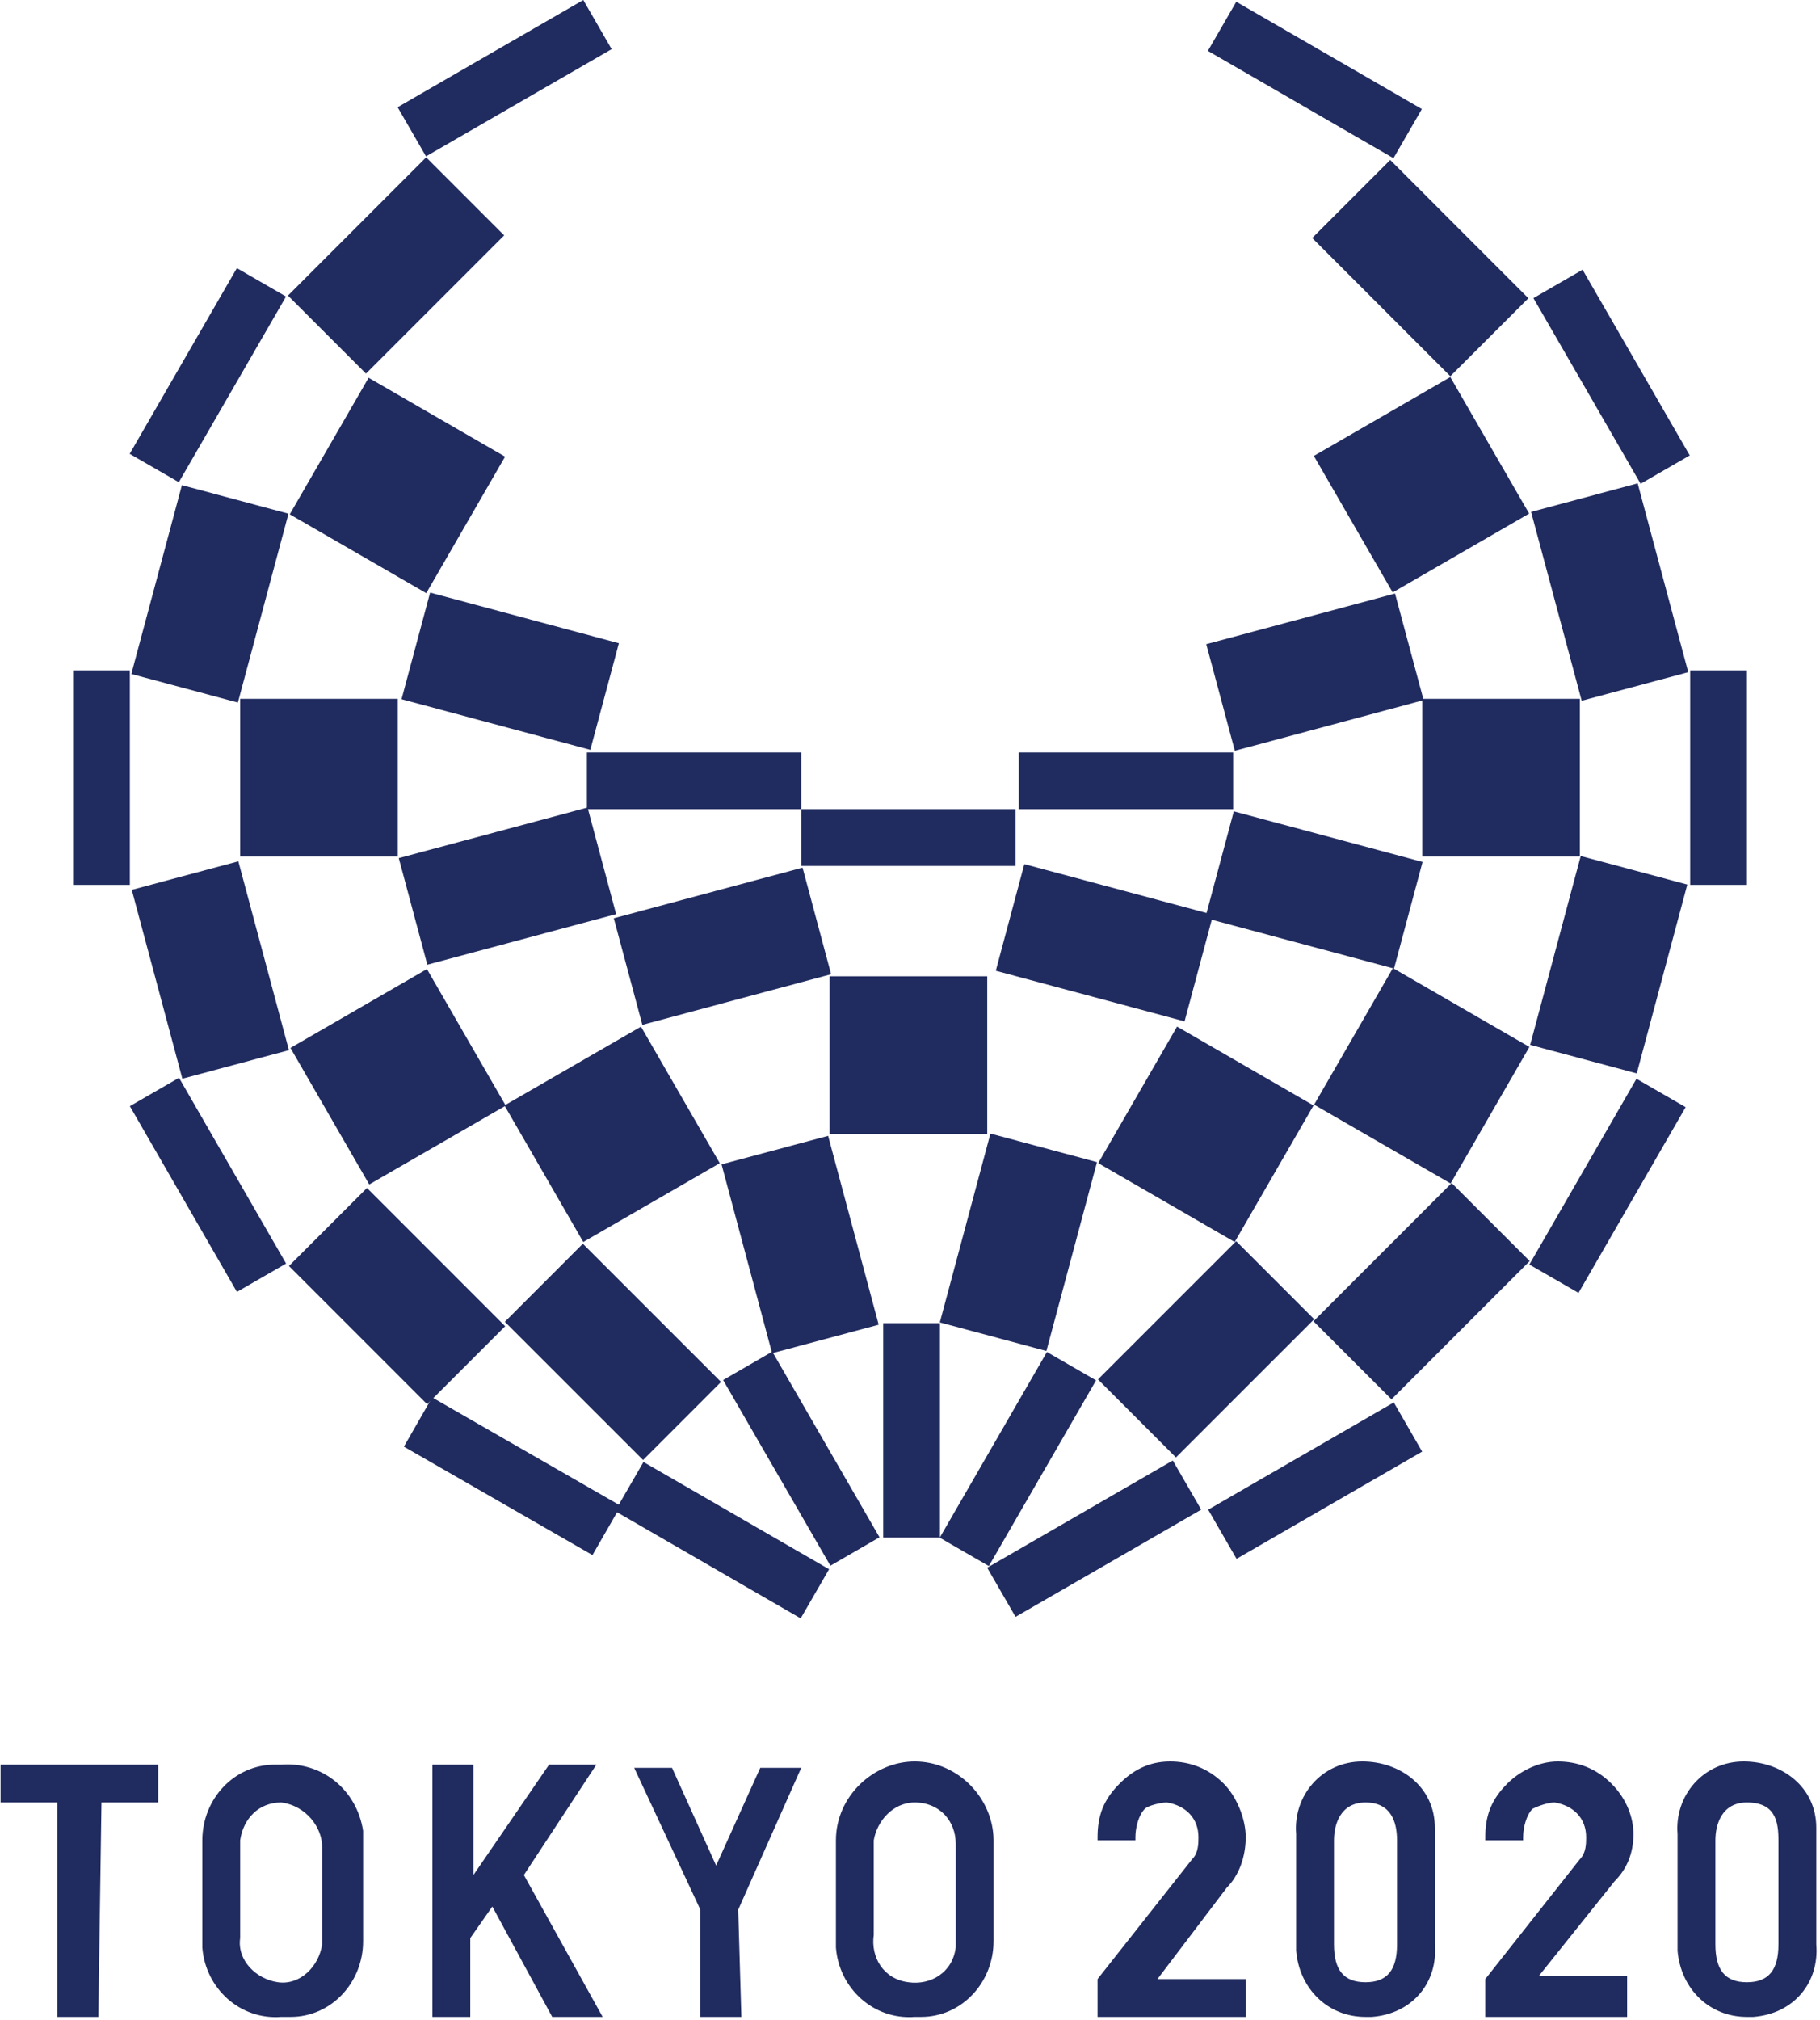 <svg height="2500" viewBox="0 .48 720.62 800.14" width="2253" xmlns="http://www.w3.org/2000/svg"><g fill="#202b5f"><path d="m317.22 321h84.93v22.48h-84.93zm117.66 140.19 31.24-54.08 54.07 31.24-31.24 54.08zm-235.24-22.84 54.08-31.22 31.22 54.08-54.08 31.22zm172.49 85.93 20.05-74.8 42.22 11.32-20.05 74.8zm-86.48-62.6 42.22-11.3 20.03 74.81-42.23 11.3zm86.44 147.87 42.47-73.55 19.47 11.24-42.48 73.56z"/><path d="m286.27 547.11 19.47-11.25 42.49 73.53-19.46 11.26zm234.04-366.04 54.07-31.23 31.24 54.07-54.07 31.24zm.11 256.96 31.22-54.08 54.08 31.22-31.22 54.08zm149-171.99h22.48v84.94h-22.48zm-106.16 11.24h62.45v62.45h-62.45zm-448.69-73.08 31.24-54.08 54.07 31.24-31.23 54.07zm.27 211.36 54.08-31.23 31.22 54.09-54.08 31.22zm-86.11-149.52h22.48v84.94h-22.48zm66.19 11.24h62.44v62.45h-62.44zm383.41-256.64 11.25-19.46 73.53 42.5-11.25 19.46zm-321.02 22.31 73.55-42.47 11.24 19.47-73.55 42.47zm277.47 503.91 54.76-54.75 30.9 30.91-54.76 54.75zm-43.89 74.59 73.54-42.47 11.25 19.47-73.55 42.47zm3.41-236.45 11.31-42.23 74.79 20.04-11.31 42.23zm-65.84 2.2h62.45v62.45h-62.45zm-85.51-23 74.79-20.04 11.31 42.22-74.79 20.04zm106.75 160.39h22.48v84.93h-22.48zm-149.91-.55 30.9-30.92 54.76 54.75-30.9 30.92zm43.68 74.99 11.24-19.46 73.54 42.48-11.25 19.47zm276.19-504.28 30.91-30.91 54.74 54.77-30.91 30.9zm87.65 23.81 19.47-11.24 42.47 73.55-19.47 11.24zm-.92 84.69 42.22-11.31 20.04 74.8-42.22 11.31z"/><path d="m477.69 255.64 74.79-20.06 11.33 42.23-74.8 20.05zm128.33 158.71 20.03-74.8 42.23 11.31-20.03 74.8zm-.32 87.01 42.44-73.57 19.48 11.24-42.45 73.56zm-128.42-137.27 11.32-42.23 74.79 20.04-11.31 42.23zm-73.88-65.57h84.93v22.48h-84.93zm116.77 225.32 54.75-54.76 30.91 30.91-54.75 54.76zm-41.72 74.62 73.54-42.47 11.24 19.47-73.54 42.47zm-364.59-480.9 54.75-54.76 30.91 30.92-54.75 54.75zm-62.71 62.69 42.47-73.56 19.47 11.25-42.47 73.55zm.65 87.2 20.04-74.8 42.22 11.31-20.04 74.8zm107.06 9.99 11.32-42.23 74.79 20.06-11.32 42.22zm-106.88 75.52 42.22-11.31 20.04 74.8-42.22 11.31zm-.76 85.67 19.48-11.23 42.42 73.57-19.48 11.23zm106.54-98.25 74.8-20.04 11.31 42.22-74.79 20.04z"/><path d="m232.3 298.52h84.92v22.48h-84.92zm-118.05 203.42 30.91-30.91 54.75 54.76-30.91 30.91z"/><path d="m159.79 573.49 11.2-19.49 74.72 42.95-11.21 19.49zm-121.07 225.89h-16.24v-84.94h-22.48v-14.99h62.45v14.99h-22.48zm199.82 0h-19.98l-23.73-43.72-8.74 12.49v31.23h-14.99v-99.93h16.24v43.72l29.97-43.72h18.74l-28.73 43.72zm54.96 0h-16.24v-42.47l-26.23-56.21h14.99l17.48 38.72 17.49-38.72h16.23l-24.97 56.21zm197.32 0h-56.2v-14.99l37.47-47.47c2.5-2.49 2.5-6.24 2.5-8.74 0-7.49-5-12.49-12.49-13.74-2.5 0-7.49 1.25-8.74 2.5-2.5 2.5-3.75 7.49-3.75 11.24v1.25h-14.99v-1.25c0-8.74 2.5-14.99 8.75-21.23 4.99-5 11.24-8.75 19.98-8.75 7.49 0 14.98 2.5 21.23 8.75 5 4.99 8.74 13.74 8.74 21.23 0 7.5-2.5 14.99-7.49 19.99l-27.48 36.22h34.97v14.99zm153.62 0h-56.2v-14.99l37.47-47.47c2.49-2.49 2.49-6.24 2.49-8.74 0-7.49-4.99-12.49-12.48-13.74-2.5 0-6.25 1.25-8.75 2.5-2.49 2.5-3.74 7.49-3.74 11.24v1.25h-14.99v-1.25c0-8.74 2.5-14.99 8.74-21.23 5-5 12.49-8.75 19.98-8.75 7.5 0 14.99 2.5 21.24 8.75 6.24 6.24 8.74 13.74 8.74 19.98 0 7.5-2.5 13.74-7.5 18.74l-29.97 37.47h34.97zm-282.25 0c-16.24 1.24-29.98-11.25-31.23-27.48v-42.47c0-17.49 14.99-31.23 31.23-31.23 17.48 0 31.22 14.99 31.22 31.23v39.97c0 16.24-12.49 29.98-28.73 29.98zm-16.24-69.95v37.47c-1.25 8.74 3.75 17.49 13.74 18.74 8.74 1.25 17.48-3.75 18.73-13.74v-2.5-38.72c0-8.74-6.24-16.24-16.23-16.24-8.75 0-14.99 7.5-16.24 14.99zm-234.8 69.95c-16.23 1.24-29.97-11.25-31.22-27.48v-42.47c0-16.24 12.49-29.98 28.73-29.98h2.49c16.24-1.25 29.98 10 32.48 26.23v43.72c0 16.24-12.49 29.98-28.73 29.98zm-16.23-69.95v38.72c-1.25 8.74 6.24 16.24 14.98 17.49 8.75 1.25 16.24-6.25 17.49-14.99v-38.72c0-7.5-6.25-16.24-16.24-17.49 1.25 0 1.25 0 0 0-8.74 0-14.98 6.25-16.23 14.99zm445.86 69.95c-14.99 0-26.23-11.25-27.48-26.23v-46.22c-1.24-14.99 10-28.73 26.23-28.73 14.99 0 28.73 10 28.73 26.23v46.22c1.25 14.99-8.75 27.48-24.98 28.73zm0-84.94c-9.99 0-12.49 8.75-12.49 14.99v41.22c0 9.99 3.75 14.99 12.49 14.99s12.49-5 12.49-14.99v-41.22c0-7.49-2.5-14.99-12.49-14.99zm151.12 84.94c-14.99 0-26.23-11.25-27.48-26.23v-46.22c-1.25-14.99 9.99-28.73 26.23-28.73 14.99 0 28.73 10 28.73 26.23v46.22c1.24 14.99-8.75 27.48-24.98 28.73zm0-84.94c-9.99 0-12.49 8.75-12.49 14.99v41.22c0 9.99 3.75 14.99 12.49 14.99s12.49-5 12.49-14.99v-41.22c0-7.49-1.25-14.99-12.49-14.99z"/></g></svg>